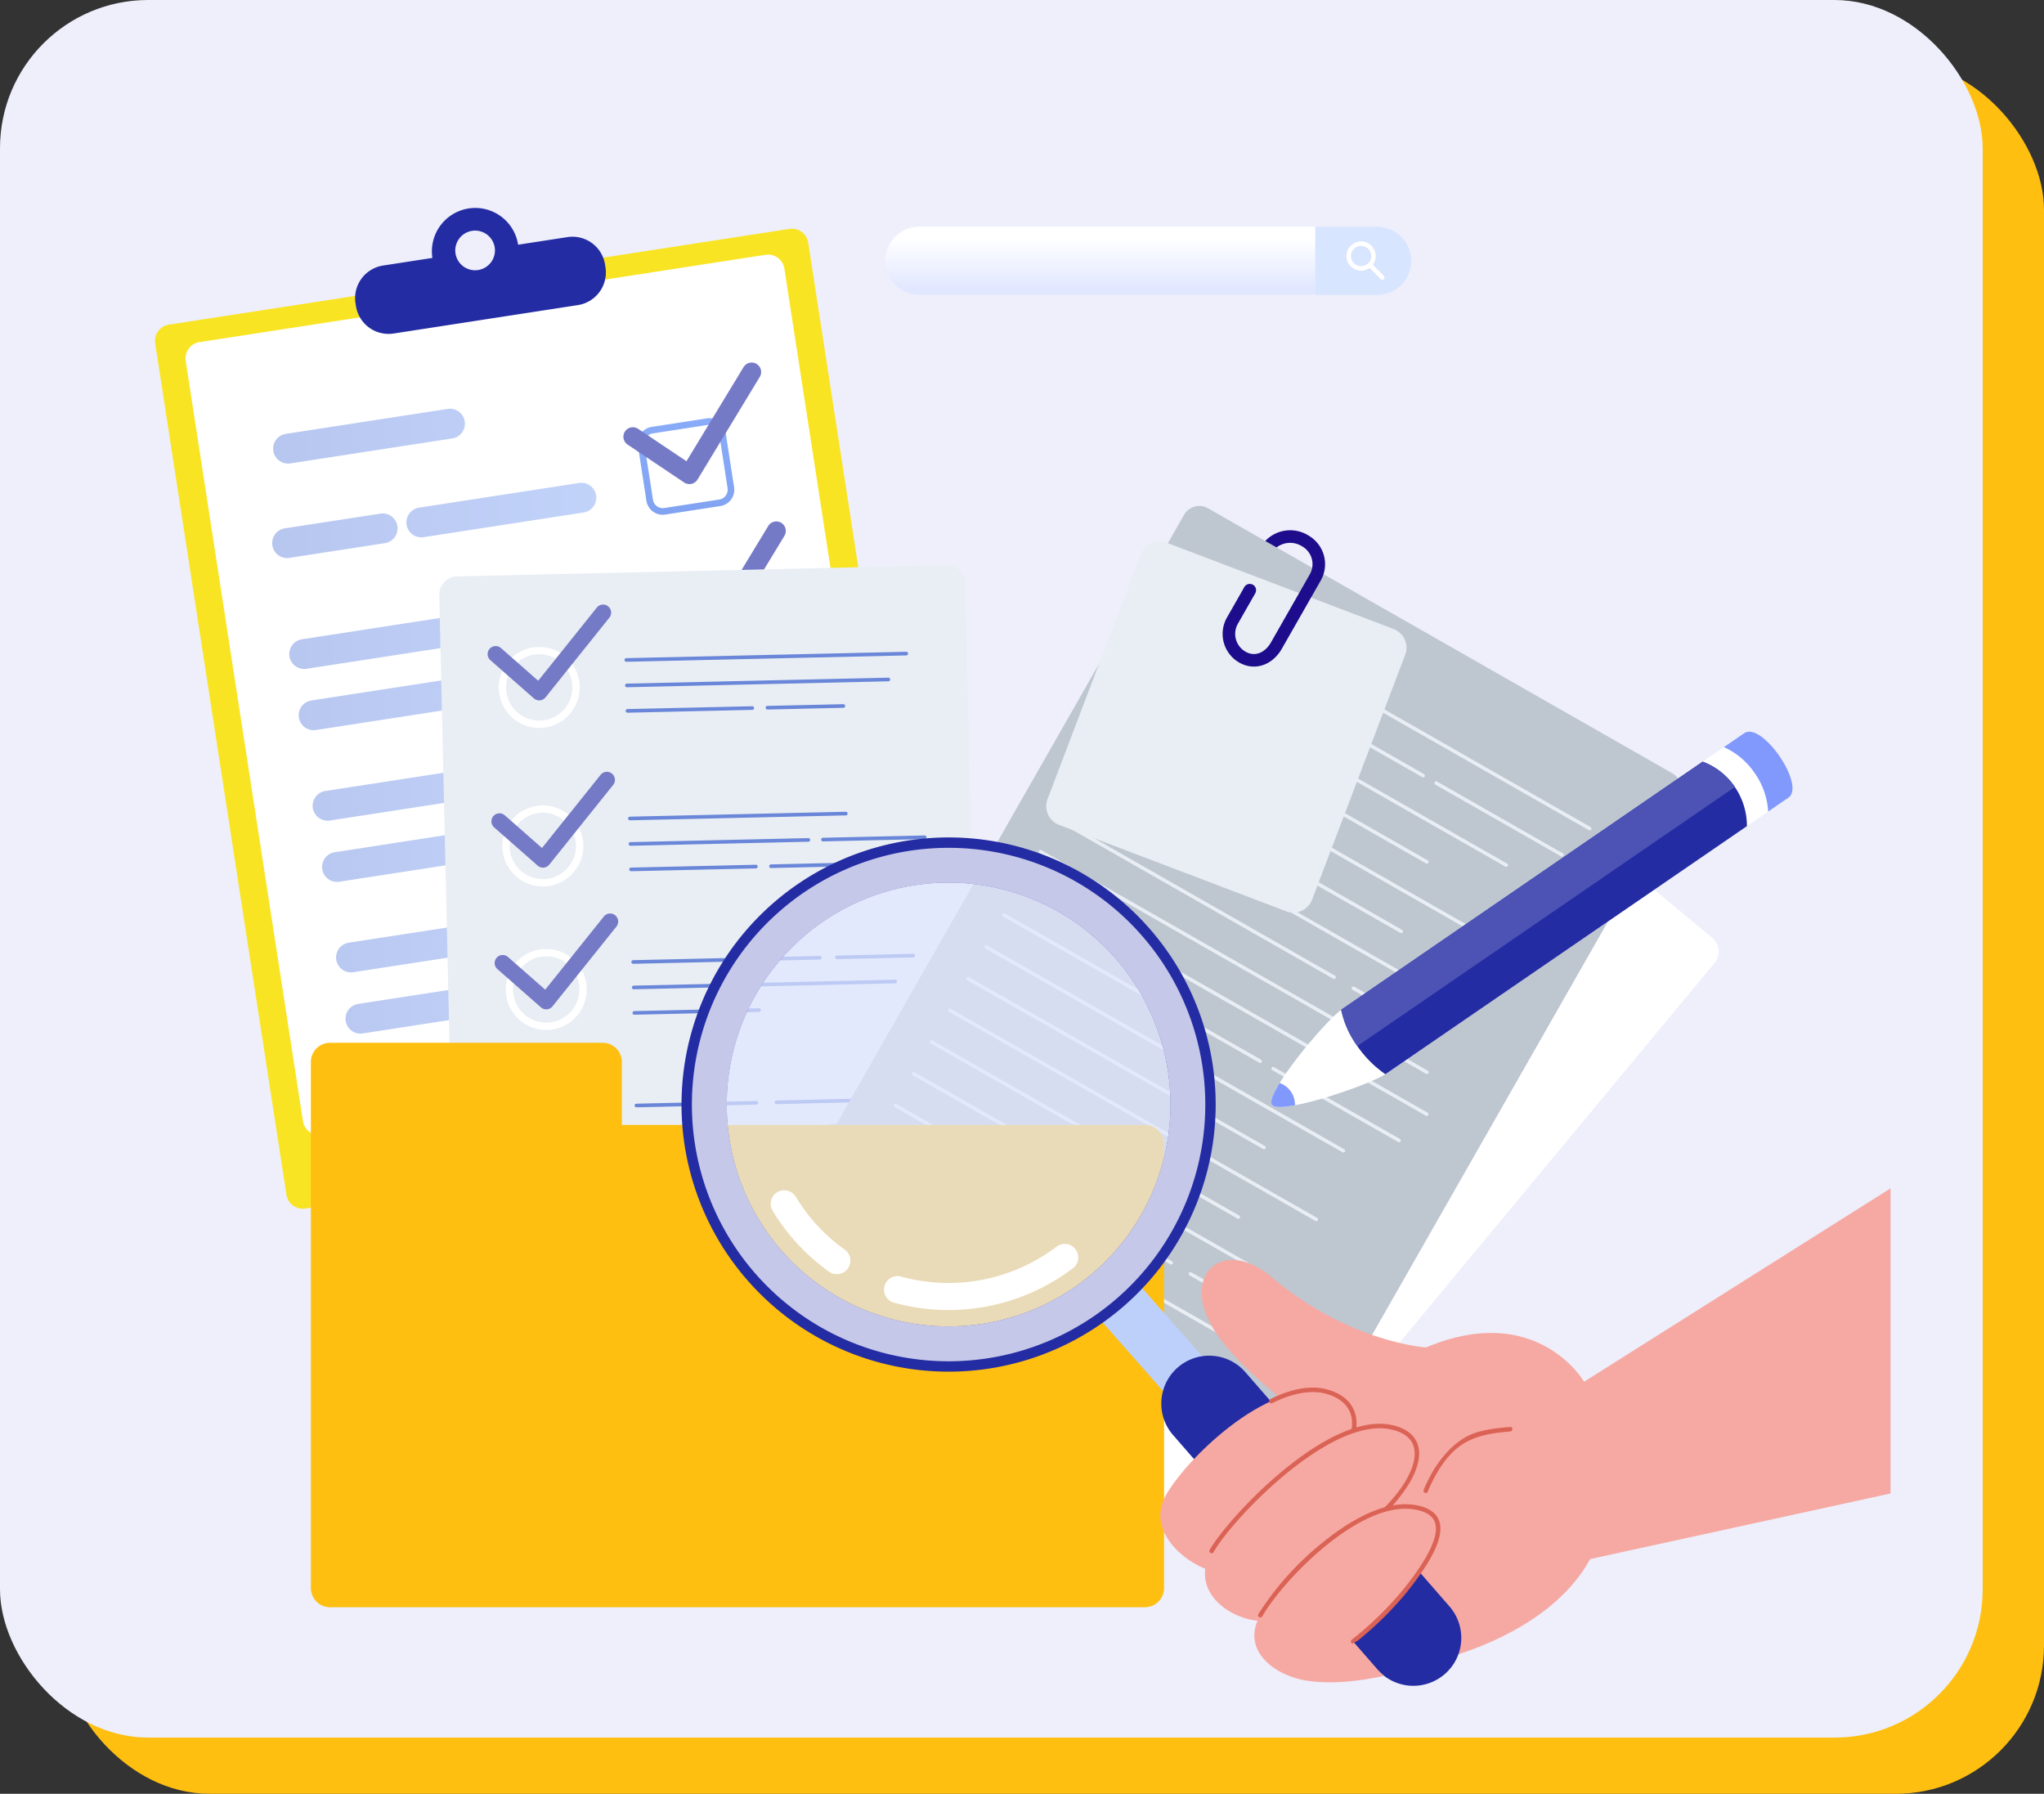 <svg xmlns="http://www.w3.org/2000/svg" xmlns:xlink="http://www.w3.org/1999/xlink" width="400" height="351" viewBox="0 0 400 351">
  <rect x="0" y="0" width="400" height="351" fill="#333333" stroke="none"/>
  <defs>
    <linearGradient id="linear-gradient" x1="-0.529" y1="-1.696" x2="2.501" y2="-1.696" gradientUnits="objectBoundingBox">
      <stop offset="0" stop-color="#6986d9"/>
      <stop offset="1" stop-color="#8fb3ff"/>
    </linearGradient>
    <linearGradient id="linear-gradient-2" x1="-0.801" y1="-2.342" x2="3.832" y2="-2.342" xlink:href="#linear-gradient"/>
    <linearGradient id="linear-gradient-3" x1="-1.236" y1="-1.354" x2="1.824" y2="-1.354" xlink:href="#linear-gradient"/>
    <linearGradient id="linear-gradient-4" x1="-0.392" y1="-1.066" x2="1.545" y2="-1.066" xlink:href="#linear-gradient"/>
    <linearGradient id="linear-gradient-5" x1="-0.662" y1="-1.682" x2="2.367" y2="-1.682" xlink:href="#linear-gradient"/>
    <linearGradient id="linear-gradient-6" x1="-2.778" y1="-1.57" x2="1.934" y2="-1.57" xlink:href="#linear-gradient"/>
    <linearGradient id="linear-gradient-7" x1="-0.611" y1="-1.4" x2="1.908" y2="-1.4" xlink:href="#linear-gradient"/>
    <linearGradient id="linear-gradient-8" x1="-3.977" y1="-1.706" x2="2.049" y2="-1.706" xlink:href="#linear-gradient"/>
    <linearGradient id="linear-gradient-9" x1="-0.542" y1="-1.135" x2="1.552" y2="-1.135" xlink:href="#linear-gradient"/>
    <linearGradient id="linear-gradient-10" x1="-0.991" y1="-1.836" x2="2.513" y2="-1.836" xlink:href="#linear-gradient"/>
    <linearGradient id="linear-gradient-11" x1="-1.973" y1="-1.267" x2="1.411" y2="-1.267" xlink:href="#linear-gradient"/>
    <linearGradient id="linear-gradient-12" x1="-1.38" y1="-2.211" x2="3.234" y2="-2.211" xlink:href="#linear-gradient"/>
    <linearGradient id="linear-gradient-13" x1="0.789" y1="4.052" x2="0.789" y2="-0.783" xlink:href="#linear-gradient"/>
    <linearGradient id="linear-gradient-14" x1="0.542" y1="2.449" x2="0.542" y2="-2.385" xlink:href="#linear-gradient"/>
    <linearGradient id="linear-gradient-15" x1="0.295" y1="0.846" x2="0.295" y2="-3.989" xlink:href="#linear-gradient"/>
    <linearGradient id="linear-gradient-16" x1="0.048" y1="-0.756" x2="0.048" y2="-5.591" xlink:href="#linear-gradient"/>
    <linearGradient id="linear-gradient-17" x1="3.753" y1="51.536" x2="1.4" y2="60.347" xlink:href="#linear-gradient"/>
    <linearGradient id="linear-gradient-18" x1="4.025" y1="53.598" x2="1.507" y2="62.799" xlink:href="#linear-gradient"/>
    <linearGradient id="linear-gradient-19" x1="8.318" y1="77.302" x2="3.123" y2="90.899" xlink:href="#linear-gradient"/>
    <linearGradient id="linear-gradient-20" x1="11.697" y1="96.539" x2="3.308" y2="112.961" xlink:href="#linear-gradient"/>
    <linearGradient id="linear-gradient-21" x1="4.923" y1="59.282" x2="1.883" y2="69.583" xlink:href="#linear-gradient"/>
    <linearGradient id="linear-gradient-22" x1="5.965" y1="65.456" x2="2.29" y2="76.915" xlink:href="#linear-gradient"/>
    <linearGradient id="linear-gradient-23" x1="8.449" y1="76.893" x2="3.255" y2="90.492" xlink:href="#linear-gradient"/>
    <linearGradient id="linear-gradient-24" x1="7.415" y1="80.393" x2="2.195" y2="94.027" xlink:href="#linear-gradient"/>
    <linearGradient id="linear-gradient-25" x1="8.489" y1="88.49" x2="2.148" y2="103.313" xlink:href="#linear-gradient"/>
    <linearGradient id="linear-gradient-26" x1="5.759" y1="63.684" x2="2.252" y2="74.86" xlink:href="#linear-gradient"/>
    <linearGradient id="linear-gradient-27" x1="4.147" y1="53.031" x2="1.629" y2="62.226" xlink:href="#linear-gradient"/>
    <linearGradient id="linear-gradient-28" x1="8.57" y1="76.555" x2="3.375" y2="90.16" xlink:href="#linear-gradient"/>
    <linearGradient id="linear-gradient-29" x1="11.222" y1="97.687" x2="2.85" y2="114.129" xlink:href="#linear-gradient"/>
    <linearGradient id="linear-gradient-30" x1="8.977" y1="77.561" x2="3.584" y2="91.399" xlink:href="#linear-gradient"/>
    <linearGradient id="linear-gradient-31" x1="5.95" y1="63.865" x2="2.386" y2="75.142" xlink:href="#linear-gradient"/>
    <linearGradient id="linear-gradient-32" x1="10.001" y1="80.658" x2="4.021" y2="95.106" xlink:href="#linear-gradient"/>
    <linearGradient id="linear-gradient-33" x1="7.656" y1="79.641" x2="2.435" y2="93.276" xlink:href="#linear-gradient"/>
    <linearGradient id="linear-gradient-34" x1="6.171" y1="72.574" x2="1.94" y2="84.915" xlink:href="#linear-gradient"/>
    <linearGradient id="linear-gradient-35" x1="8.813" y1="87.632" x2="2.446" y2="102.446" xlink:href="#linear-gradient"/>
    <linearGradient id="linear-gradient-36" x1="5.449" y1="6.112" x2="6.456" y2="6.112" xlink:href="#linear-gradient"/>
    <linearGradient id="linear-gradient-37" x1="0.5" y1="0.166" x2="0.5" y2="0.911" gradientUnits="objectBoundingBox">
      <stop offset="0.015" stop-color="#fff"/>
      <stop offset="0.999" stop-color="#e1e7ff"/>
    </linearGradient>
    <linearGradient id="linear-gradient-38" x1="2.194" y1="-1.567" x2="1.454" y2="-0.38" xlink:href="#linear-gradient-37"/>
  </defs>
  <g id="Grupo_124570" data-name="Grupo 124570" transform="translate(-915 -1562)">
    <g id="Grupo_121786" data-name="Grupo 121786" transform="translate(0 -2266)">
      <rect id="Rectángulo_43207" data-name="Rectángulo 43207" width="388" height="339" rx="29" transform="translate(927 3840)" fill="#febf10"/>
      <rect id="Rectángulo_43206" data-name="Rectángulo 43206" width="388" height="340" rx="29" transform="translate(915 3828)" fill="#eeeffb"/>
      <g id="Grupo_124337" data-name="Grupo 124337" transform="translate(1102.166 3782.17)">
        <g id="Grupo_124311" data-name="Grupo 124311" transform="translate(-156.842 86.521)">
          <path id="Trazado_189492" data-name="Trazado 189492" d="M-3.31,261.719a3.228,3.228,0,0,1-2.7,3.683l-121.417,18.727a3.229,3.229,0,0,1-3.684-2.7L-156.8,114.85a3.231,3.231,0,0,1,2.7-3.685L-32.688,92.438A3.229,3.229,0,0,1-29,95.137Z" transform="translate(156.842 -88.341)" fill="#f9e424"/>
          <path id="Trazado_189493" data-name="Trazado 189493" d="M-8.046,251.236a3.23,3.23,0,0,1-2.7,3.685L-121.51,272a3.229,3.229,0,0,1-3.685-2.7l-22.943-148.752a3.229,3.229,0,0,1,2.7-3.684L-34.674,99.784a3.23,3.23,0,0,1,3.684,2.7Z" transform="translate(154.159 -90.615)" fill="#fff"/>
          <g id="Grupo_124303" data-name="Grupo 124303" transform="translate(39.168)">
            <path id="Trazado_189494" data-name="Trazado 189494" d="M-58.56,92.226l-9.649,1.488a8.487,8.487,0,0,0-9.681-7.094A8.486,8.486,0,0,0-84.983,96.3l-9.649,1.488a6.459,6.459,0,0,0-5.4,7.368l.083.536a6.459,6.459,0,0,0,7.368,5.4l36.073-5.564a6.46,6.46,0,0,0,5.4-7.369l-.082-.536A6.46,6.46,0,0,0-58.56,92.226Zm-17.471,6.443a3.883,3.883,0,0,1-4.428-3.244A3.881,3.881,0,0,1-77.215,91a3.881,3.881,0,0,1,4.427,3.243A3.882,3.882,0,0,1-76.032,98.669Z" transform="translate(100.109 -86.521)" fill="#242ca3"/>
          </g>
          <g id="Grupo_124304" data-name="Grupo 124304" transform="translate(22.935 39.283)" opacity="0.5">
            <path id="Trazado_189495" data-name="Trazado 189495" d="M-85.842,145.9a2.922,2.922,0,0,1-2.443,3.335l-31.685,4.887a2.923,2.923,0,0,1-3.334-2.443h0a2.923,2.923,0,0,1,2.443-3.334l31.686-4.887a2.922,2.922,0,0,1,3.333,2.443Z" transform="translate(123.533 -143.421)" fill="url(#linear-gradient)"/>
            <path id="Trazado_189496" data-name="Trazado 189496" d="M-99.107,175.582a2.921,2.921,0,0,1-2.442,3.333l-18.7,2.885a2.924,2.924,0,0,1-3.335-2.443h0a2.924,2.924,0,0,1,2.444-3.335l18.7-2.884a2.922,2.922,0,0,1,3.333,2.443Z" transform="translate(123.621 -152.611)" fill="url(#linear-gradient-2)"/>
            <path id="Trazado_189497" data-name="Trazado 189497" d="M-48.433,166.893a2.924,2.924,0,0,1-2.443,3.334l-31.32,4.831a2.922,2.922,0,0,1-3.334-2.443h0a2.922,2.922,0,0,1,2.443-3.334l31.32-4.831a2.923,2.923,0,0,1,3.334,2.443Z" transform="translate(111.838 -149.921)" fill="url(#linear-gradient-3)"/>
            <path id="Trazado_189498" data-name="Trazado 189498" d="M-60.094,199.39a2.921,2.921,0,0,1-2.442,3.333l-52.867,8.155a2.923,2.923,0,0,1-3.335-2.443h0a2.923,2.923,0,0,1,2.443-3.335l52.867-8.154a2.922,2.922,0,0,1,3.333,2.443Z" transform="translate(122.119 -159.983)" fill="url(#linear-gradient-4)"/>
            <path id="Trazado_189499" data-name="Trazado 189499" d="M-78.6,221.469a2.921,2.921,0,0,1-2.443,3.334l-31.685,4.887a2.924,2.924,0,0,1-3.335-2.443h0a2.924,2.924,0,0,1,2.444-3.335l31.684-4.887a2.921,2.921,0,0,1,3.334,2.443Z" transform="translate(121.291 -166.819)" fill="url(#linear-gradient-5)"/>
            <path id="Trazado_189500" data-name="Trazado 189500" d="M-30.882,215.036a2.922,2.922,0,0,1-2.443,3.333l-18.293,2.822a2.922,2.922,0,0,1-3.333-2.443h0a2.922,2.922,0,0,1,2.443-3.335l18.293-2.822a2.923,2.923,0,0,1,3.334,2.443Z" transform="translate(102.37 -164.827)" fill="url(#linear-gradient-6)"/>
            <path id="Trazado_189501" data-name="Trazado 189501" d="M-67.027,245.422a2.922,2.922,0,0,1-2.443,3.334l-39.3,6.062a2.923,2.923,0,0,1-3.335-2.443h0a2.923,2.923,0,0,1,2.444-3.334l39.3-6.062a2.922,2.922,0,0,1,3.333,2.443Z" transform="translate(120.066 -174.236)" fill="url(#linear-gradient-7)"/>
            <path id="Trazado_189502" data-name="Trazado 189502" d="M-24.563,240.69a2.923,2.923,0,0,1-2.443,3.335l-13.026,2.009a2.924,2.924,0,0,1-3.335-2.443h0a2.923,2.923,0,0,1,2.444-3.334l13.025-2.009a2.922,2.922,0,0,1,3.334,2.443Z" transform="translate(98.783 -172.77)" fill="url(#linear-gradient-8)"/>
            <path id="Trazado_189503" data-name="Trazado 189503" d="M-55.205,260.726a2.922,2.922,0,0,1-2.442,3.334l-48.447,7.472a2.922,2.922,0,0,1-3.335-2.443h0a2.922,2.922,0,0,1,2.443-3.333l48.447-7.473a2.922,2.922,0,0,1,3.333,2.443Z" transform="translate(119.237 -178.974)" fill="url(#linear-gradient-9)"/>
            <path id="Trazado_189504" data-name="Trazado 189504" d="M-73.085,291.258a2.923,2.923,0,0,1-2.443,3.335l-26.609,4.1a2.923,2.923,0,0,1-3.335-2.443h0a2.923,2.923,0,0,1,2.443-3.334l26.609-4.1a2.922,2.922,0,0,1,3.334,2.442Z" transform="translate(118.012 -188.428)" fill="url(#linear-gradient-10)"/>
            <path id="Trazado_189505" data-name="Trazado 189505" d="M-22.487,283.375a2.923,2.923,0,0,1-2.444,3.335l-27.759,4.281a2.922,2.922,0,0,1-3.335-2.443h0a2.923,2.923,0,0,1,2.443-3.333l27.76-4.282a2.922,2.922,0,0,1,3.335,2.443Z" transform="translate(102.703 -185.987)" fill="url(#linear-gradient-11)"/>
            <path id="Trazado_189506" data-name="Trazado 189506" d="M-78.219,310.35a2.923,2.923,0,0,1-2.443,3.335l-18.8,2.9a2.924,2.924,0,0,1-3.335-2.444h0a2.923,2.923,0,0,1,2.444-3.332l18.8-2.9a2.922,2.922,0,0,1,3.333,2.442Z" transform="translate(117.184 -194.339)" fill="url(#linear-gradient-12)"/>
          </g>
          <g id="Grupo_124305" data-name="Grupo 124305" transform="translate(94.479 41.138)">
            <path id="Trazado_189507" data-name="Trazado 189507" d="M-6.285,147.423a1.94,1.94,0,0,1,2.211,1.62l1.662,10.772a1.94,1.94,0,0,1-1.62,2.21L-14.8,163.687a1.94,1.94,0,0,1-2.211-1.62L-18.677,151.3a1.94,1.94,0,0,1,1.62-2.21l10.771-1.662m-.2-1.277-10.771,1.661a3.231,3.231,0,0,0-2.7,3.685l1.661,10.771a3.232,3.232,0,0,0,3.685,2.7L-3.836,163.3a3.231,3.231,0,0,0,2.7-3.685L-2.8,148.846a3.23,3.23,0,0,0-3.685-2.7Z" transform="translate(19.991 -146.109)" fill="url(#linear-gradient-13)"/>
            <path id="Trazado_189508" data-name="Trazado 189508" d="M.481,191.289a1.939,1.939,0,0,1,2.211,1.62L4.353,203.68a1.94,1.94,0,0,1-1.62,2.211l-10.771,1.662a1.94,1.94,0,0,1-2.211-1.62l-1.662-10.772a1.941,1.941,0,0,1,1.62-2.211L.481,191.289m-.2-1.277-10.771,1.662a3.231,3.231,0,0,0-2.7,3.685l1.662,10.771a3.23,3.23,0,0,0,3.685,2.7L2.93,207.168a3.23,3.23,0,0,0,2.7-3.684L3.968,192.712a3.231,3.231,0,0,0-3.684-2.7Z" transform="translate(17.896 -159.69)" fill="url(#linear-gradient-14)"/>
            <path id="Trazado_189509" data-name="Trazado 189509" d="M7.247,235.155a1.939,1.939,0,0,1,2.211,1.619l1.661,10.773a1.939,1.939,0,0,1-1.62,2.21l-10.771,1.661a1.939,1.939,0,0,1-2.211-1.62l-1.662-10.771a1.939,1.939,0,0,1,1.62-2.21l10.771-1.662m-.2-1.277L-3.721,235.54a3.23,3.23,0,0,0-2.7,3.684L-4.76,250a3.23,3.23,0,0,0,3.685,2.7L9.7,251.033a3.229,3.229,0,0,0,2.7-3.684l-1.661-10.772a3.23,3.23,0,0,0-3.685-2.7Z" transform="translate(15.802 -173.272)" fill="url(#linear-gradient-15)"/>
            <path id="Trazado_189510" data-name="Trazado 189510" d="M14.012,279.02a1.941,1.941,0,0,1,2.211,1.62l1.661,10.772a1.939,1.939,0,0,1-1.62,2.21L5.494,295.284a1.941,1.941,0,0,1-2.211-1.62L1.621,282.892a1.94,1.94,0,0,1,1.62-2.21l10.771-1.662m-.2-1.277L3.044,279.406a3.23,3.23,0,0,0-2.7,3.685l1.661,10.771a3.232,3.232,0,0,0,3.685,2.7L16.462,294.9a3.232,3.232,0,0,0,2.7-3.685L17.5,280.443a3.23,3.23,0,0,0-3.685-2.7Z" transform="translate(13.707 -186.854)" fill="url(#linear-gradient-16)"/>
          </g>
          <g id="Grupo_124310" data-name="Grupo 124310" transform="translate(91.671 30.232)">
            <g id="Grupo_124306" data-name="Grupo 124306">
              <path id="Trazado_189511" data-name="Trazado 189511" d="M-10.853,154.09a1.858,1.858,0,0,1-1.314-.292l-11.069-7.419a1.853,1.853,0,0,1-.508-2.571,1.854,1.854,0,0,1,2.571-.508l9.459,6.338L-.529,131.2a1.854,1.854,0,0,1,3.17,1.923L-9.552,153.22a1.857,1.857,0,0,1-1.184.848Z" transform="translate(24.058 -130.31)" fill="#757ac6"/>
            </g>
            <g id="Grupo_124307" data-name="Grupo 124307" transform="translate(4.802 31.13)">
              <path id="Trazado_189512" data-name="Trazado 189512" d="M-3.9,199.182a1.861,1.861,0,0,1-1.314-.292l-11.069-7.419a1.853,1.853,0,0,1-.508-2.571,1.854,1.854,0,0,1,2.571-.508l9.46,6.338L6.426,176.294a1.854,1.854,0,1,1,3.17,1.923L-2.6,198.312a1.857,1.857,0,0,1-1.184.848C-3.82,199.169-3.86,199.176-3.9,199.182Z" transform="translate(17.103 -175.402)" fill="#757ac6"/>
            </g>
            <g id="Grupo_124308" data-name="Grupo 124308" transform="translate(9.603 62.261)">
              <path id="Trazado_189513" data-name="Trazado 189513" d="M3.057,244.274a1.851,1.851,0,0,1-1.314-.293l-11.069-7.418a1.852,1.852,0,0,1-.508-2.57,1.855,1.855,0,0,1,2.572-.509L2.2,239.823,13.38,221.386a1.854,1.854,0,0,1,3.17,1.923L4.359,243.4a1.859,1.859,0,0,1-1.185.849C3.135,244.261,3.1,244.269,3.057,244.274Z" transform="translate(10.148 -220.495)" fill="#757ac6"/>
            </g>
            <g id="Grupo_124309" data-name="Grupo 124309" transform="translate(14.404 93.391)">
              <path id="Trazado_189514" data-name="Trazado 189514" d="M10.012,289.366a1.868,1.868,0,0,1-1.314-.291l-11.069-7.419a1.855,1.855,0,0,1-.508-2.573,1.854,1.854,0,0,1,2.571-.506l9.459,6.337,11.186-18.435a1.853,1.853,0,1,1,3.17,1.922L11.314,288.5a1.86,1.86,0,0,1-1.185.848Z" transform="translate(3.194 -265.586)" fill="#757ac6"/>
            </g>
          </g>
        </g>
        <g id="Grupo_124319" data-name="Grupo 124319" transform="translate(-101.203 156.431)">
          <path id="Trazado_189515" data-name="Trazado 189515" d="M29.664,321.412a3.565,3.565,0,0,1-3.483,3.645l-95.828,2.18a3.565,3.565,0,0,1-3.644-3.484l-2.958-130.144a3.564,3.564,0,0,1,3.483-3.645l95.827-2.177a3.564,3.564,0,0,1,3.645,3.482Z" transform="translate(76.249 -187.785)" fill="#e9eef4"/>
          <g id="Grupo_124312" data-name="Grupo 124312" transform="translate(11.639 15.988)">
            <path id="Trazado_189516" data-name="Trazado 189516" d="M-51.616,212.37a6.5,6.5,0,0,1,6.641,6.347,6.5,6.5,0,0,1-6.346,6.641,6.5,6.5,0,0,1-6.642-6.347,6.5,6.5,0,0,1,6.347-6.641m-.033-1.425a7.922,7.922,0,0,0-7.74,8.1,7.923,7.923,0,0,0,8.1,7.74,7.922,7.922,0,0,0,7.74-8.1,7.921,7.921,0,0,0-8.1-7.738Z" transform="translate(59.391 -210.943)" fill="#fff"/>
            <path id="Trazado_189517" data-name="Trazado 189517" d="M-50.595,257.3a6.5,6.5,0,0,1,6.641,6.348A6.5,6.5,0,0,1-50.3,270.29a6.5,6.5,0,0,1-6.641-6.347,6.506,6.506,0,0,1,6.347-6.644m-.033-1.423a7.919,7.919,0,0,0-7.739,8.1,7.921,7.921,0,0,0,8.1,7.74,7.92,7.92,0,0,0,7.739-8.1,7.92,7.92,0,0,0-8.1-7.738Z" transform="translate(59.075 -224.854)" fill="#fff"/>
            <path id="Trazado_189518" data-name="Trazado 189518" d="M-49.636,297.973a6.5,6.5,0,0,1,6.641,6.346,6.5,6.5,0,0,1-6.347,6.642,6.5,6.5,0,0,1-6.642-6.345,6.505,6.505,0,0,1,6.347-6.643m-.033-1.425a7.921,7.921,0,0,0-7.739,8.1,7.924,7.924,0,0,0,8.1,7.742,7.926,7.926,0,0,0,7.741-8.1,7.923,7.923,0,0,0-8.1-7.738Z" transform="translate(58.778 -237.447)" fill="#fff"/>
            <path id="Trazado_189519" data-name="Trazado 189519" d="M-48.746,338.648A6.5,6.5,0,0,1-42.1,345a6.5,6.5,0,0,1-6.347,6.641,6.5,6.5,0,0,1-6.642-6.345,6.5,6.5,0,0,1,6.347-6.644m-.032-1.426a7.924,7.924,0,0,0-7.741,8.1,7.923,7.923,0,0,0,8.1,7.741,7.924,7.924,0,0,0,7.741-8.1,7.925,7.925,0,0,0-8.1-7.741Z" transform="translate(58.502 -250.041)" fill="#fff"/>
          </g>
          <g id="Grupo_124313" data-name="Grupo 124313" transform="translate(36.25 16.936)">
            <path id="Trazado_189520" data-name="Trazado 189520" d="M-23.378,214.273,31.4,213.028a.356.356,0,0,0-.016-.712l-54.778,1.244a.357.357,0,0,0-.349.365A.356.356,0,0,0-23.378,214.273Z" transform="translate(23.742 -212.316)" fill="url(#linear-gradient-17)"/>
            <path id="Trazado_189521" data-name="Trazado 189521" d="M-23.213,221.526l51.147-1.161a.357.357,0,1,0-.017-.713l-51.147,1.162a.356.356,0,0,0-.347.365A.354.354,0,0,0-23.213,221.526Z" transform="translate(23.691 -214.587)" fill="url(#linear-gradient-18)"/>
            <path id="Trazado_189522" data-name="Trazado 189522" d="M-23.049,229.017l24.419-.556a.356.356,0,0,0-.017-.712l-24.418.554a.358.358,0,0,0-.349.365A.359.359,0,0,0-23.049,229.017Z" transform="translate(23.641 -217.094)" fill="url(#linear-gradient-19)"/>
            <path id="Trazado_189523" data-name="Trazado 189523" d="M16.606,227.5a.356.356,0,0,0,.017.712l14.85-.338a.356.356,0,0,0-.016-.712Z" transform="translate(11.357 -216.912)" fill="url(#linear-gradient-20)"/>
            <path id="Trazado_189524" data-name="Trazado 189524" d="M-22.356,259.331l42.239-.96a.357.357,0,0,0-.018-.715l-42.237.961a.356.356,0,0,0-.348.363A.356.356,0,0,0-22.356,259.331Z" transform="translate(23.426 -226.354)" fill="url(#linear-gradient-21)"/>
            <path id="Trazado_189525" data-name="Trazado 189525" d="M-22.193,266.623l34.813-.792a.357.357,0,0,0-.015-.713l-34.814.792a.357.357,0,0,0-.349.365A.356.356,0,0,0-22.193,266.623Z" transform="translate(23.375 -228.664)" fill="url(#linear-gradient-22)"/>
            <path id="Trazado_189526" data-name="Trazado 189526" d="M-22.028,273.945l24.419-.554a.357.357,0,0,0-.016-.715l-24.419.556a.356.356,0,0,0-.349.364A.358.358,0,0,0-22.028,273.945Z" transform="translate(23.324 -231.005)" fill="url(#linear-gradient-23)"/>
            <path id="Trazado_189527" data-name="Trazado 189527" d="M42.286,272.129a.354.354,0,0,0-.363-.349l-24.3.552a.356.356,0,1,0,.017.712l24.294-.552A.355.355,0,0,0,42.286,272.129Z" transform="translate(11.041 -230.727)" fill="url(#linear-gradient-24)"/>
            <path id="Trazado_189528" data-name="Trazado 189528" d="M32,265.187a.355.355,0,0,0,.364.349l19.875-.452a.356.356,0,1,0-.017-.711l-19.874.451A.355.355,0,0,0,32,265.187Z" transform="translate(6.485 -228.433)" fill="url(#linear-gradient-25)"/>
            <path id="Trazado_189529" data-name="Trazado 189529" d="M-21.431,300.064l36.514-.831a.356.356,0,1,0-.017-.712l-36.514.83a.357.357,0,0,0-.348.365A.357.357,0,0,0-21.431,300.064Z" transform="translate(23.14 -239.007)" fill="url(#linear-gradient-26)"/>
            <path id="Trazado_189530" data-name="Trazado 189530" d="M-21.267,307.132l51.148-1.161a.357.357,0,0,0-.016-.715l-51.148,1.163a.357.357,0,0,0-.349.365A.357.357,0,0,0-21.267,307.132Z" transform="translate(23.089 -241.092)" fill="url(#linear-gradient-27)"/>
            <path id="Trazado_189531" data-name="Trazado 189531" d="M-21.1,314.619l24.419-.554a.357.357,0,0,0-.016-.713l-24.42.556a.356.356,0,0,0-.348.364A.357.357,0,0,0-21.1,314.619Z" transform="translate(23.038 -243.599)" fill="url(#linear-gradient-28)"/>
            <path id="Trazado_189532" data-name="Trazado 189532" d="M36.355,298.969l14.883-.336a.358.358,0,0,0,.348-.366.354.354,0,0,0-.364-.347l-14.883.338a.356.356,0,1,0,.015.711Z" transform="translate(5.248 -238.821)" fill="url(#linear-gradient-29)"/>
            <path id="Trazado_189533" data-name="Trazado 189533" d="M-20.507,340.871l23.494-.533a.357.357,0,0,0-.016-.713l-23.5.534a.355.355,0,0,0-.348.365A.357.357,0,0,0-20.507,340.871Z" transform="translate(22.853 -251.733)" fill="url(#linear-gradient-30)"/>
            <path id="Trazado_189534" data-name="Trazado 189534" d="M-20.343,347.961l35.918-.817a.356.356,0,0,0-.017-.712l-35.917.816a.358.358,0,0,0-.349.364A.358.358,0,0,0-20.343,347.961Z" transform="translate(22.802 -253.841)" fill="url(#linear-gradient-31)"/>
            <path id="Trazado_189535" data-name="Trazado 189535" d="M.923,354.135l-21.118.48a.36.36,0,0,0-.349.365.358.358,0,0,0,.365.349l21.118-.481a.357.357,0,1,0-.016-.713Z" transform="translate(22.752 -256.226)" fill="url(#linear-gradient-32)"/>
            <path id="Trazado_189536" data-name="Trazado 189536" d="M43.772,353.131l-24.3.55a.357.357,0,0,0,.017.715l24.3-.553a.359.359,0,0,0,.348-.365A.353.353,0,0,0,43.772,353.131Z" transform="translate(10.469 -255.915)" fill="url(#linear-gradient-33)"/>
            <path id="Trazado_189537" data-name="Trazado 189537" d="M49.3,338.5l-30.148.685a.356.356,0,1,0,.017.712l30.148-.686a.356.356,0,1,0-.017-.711Z" transform="translate(10.57 -251.386)" fill="url(#linear-gradient-34)"/>
            <path id="Trazado_189538" data-name="Trazado 189538" d="M54.105,345.72l-19.79.449a.357.357,0,0,0,.015.715l19.792-.45a.357.357,0,1,0-.017-.714Z" transform="translate(5.875 -253.62)" fill="url(#linear-gradient-35)"/>
          </g>
          <g id="Grupo_124318" data-name="Grupo 124318" transform="translate(9.464 7.695)">
            <g id="Grupo_124314" data-name="Grupo 124314" transform="translate(0.744 32.728)">
              <path id="Trazado_189539" data-name="Trazado 189539" d="M-51.334,265.09a1.584,1.584,0,0,1-1.076-.391l-8.517-7.482a1.575,1.575,0,0,1-.144-2.223,1.575,1.575,0,0,1,2.225-.144l7.277,6.391L-40.1,246.927a1.579,1.579,0,0,1,2.218-.245,1.578,1.578,0,0,1,.244,2.217l-12.5,15.6a1.578,1.578,0,0,1-1.093.585C-51.266,265.088-51.3,265.09-51.334,265.09Z" transform="translate(61.462 -246.337)" fill="#757ac6"/>
            </g>
            <g id="Grupo_124315" data-name="Grupo 124315">
              <path id="Trazado_189540" data-name="Trazado 189540" d="M-52.412,217.684a1.571,1.571,0,0,1-1.076-.391l-8.517-7.48a1.578,1.578,0,0,1-.144-2.225,1.579,1.579,0,0,1,2.226-.145l7.277,6.393,11.472-14.314a1.576,1.576,0,0,1,2.216-.245,1.577,1.577,0,0,1,.244,2.217l-12.5,15.6a1.578,1.578,0,0,1-1.093.584C-52.343,217.682-52.379,217.684-52.412,217.684Z" transform="translate(62.54 -198.93)" fill="#757ac6"/>
            </g>
            <g id="Grupo_124316" data-name="Grupo 124316" transform="translate(1.375 60.453)">
              <path id="Trazado_189541" data-name="Trazado 189541" d="M-50.421,305.249a1.577,1.577,0,0,1-1.076-.391l-8.517-7.481a1.576,1.576,0,0,1-.144-2.224,1.578,1.578,0,0,1,2.225-.146l7.277,6.393,11.473-14.315a1.579,1.579,0,0,1,2.216-.244,1.579,1.579,0,0,1,.244,2.218l-12.5,15.6a1.577,1.577,0,0,1-1.094.585C-50.353,305.246-50.388,305.249-50.421,305.249Z" transform="translate(60.549 -286.495)" fill="#757ac6"/>
            </g>
            <g id="Grupo_124317" data-name="Grupo 124317" transform="translate(1.99 87.544)">
              <path id="Trazado_189542" data-name="Trazado 189542" d="M-49.529,344.49a1.573,1.573,0,0,1-1.076-.391l-8.517-7.48a1.578,1.578,0,0,1-.144-2.225,1.58,1.58,0,0,1,2.226-.146l7.277,6.393,11.471-14.313a1.574,1.574,0,0,1,2.215-.244,1.576,1.576,0,0,1,.246,2.215l-12.5,15.6a1.573,1.573,0,0,1-1.094.584A.593.593,0,0,1-49.529,344.49Z" transform="translate(59.658 -325.737)" fill="url(#linear-gradient-36)"/>
            </g>
          </g>
        </g>
        <g id="Grupo_124320" data-name="Grupo 124320" transform="translate(-13.911 90.176)">
          <path id="Trazado_189543" data-name="Trazado 189543" d="M153.115,98.483a6.668,6.668,0,0,1-6.668,6.668H56.859a6.668,6.668,0,0,1-6.668-6.668h0a6.668,6.668,0,0,1,6.668-6.668h89.589a6.668,6.668,0,0,1,6.668,6.668Z" transform="translate(-50.191 -91.815)" fill="url(#linear-gradient-37)"/>
          <path id="Trazado_189544" data-name="Trazado 189544" d="M190.847,98.483a6.668,6.668,0,0,0-6.668-6.668H172.057V105.15h12.122A6.668,6.668,0,0,0,190.847,98.483Z" transform="translate(-87.923 -91.815)" fill="#d8e5fe"/>
          <path id="Trazado_189545" data-name="Trazado 189545" d="M185.8,96.859a2.862,2.862,0,1,0-.37,4.33l2.158,2.188a.442.442,0,1,0,.63-.621l-2.158-2.187A2.864,2.864,0,0,0,185.8,96.859Zm-.65,3.417a1.977,1.977,0,1,1,.019-2.8A1.981,1.981,0,0,1,185.149,100.277Z" transform="translate(-90.661 -93.113)" fill="#fff"/>
        </g>
        <g id="Grupo_124323" data-name="Grupo 124323" transform="translate(-32.591 144.838)">
          <path id="Trazado_189546" data-name="Trazado 189546" d="M109.714,381.734a3.43,3.43,0,0,1-4.829.45L24.372,315.369a3.431,3.431,0,0,1-.449-4.831L118.34,196.765a3.429,3.429,0,0,1,4.829-.45l80.513,66.816a3.43,3.43,0,0,1,.45,4.829Z" transform="translate(-23.133 -178.588)" fill="#fff"/>
          <path id="Trazado_189547" data-name="Trazado 189547" d="M125.364,356.39a3.429,3.429,0,0,1-4.679,1.278L29.813,305.817a3.43,3.43,0,0,1-1.279-4.681l73.273-128.413a3.43,3.43,0,0,1,4.679-1.28L197.358,223.3a3.428,3.428,0,0,1,1.279,4.679Z" transform="translate(-24.665 -170.992)" fill="#bec6d0"/>
          <g id="Grupo_124321" data-name="Grupo 124321" transform="translate(16.792 17.622)">
            <path id="Trazado_189548" data-name="Trazado 189548" d="M134.878,197.158l79.147,45.161a.343.343,0,1,0,.341-.6l-79.147-45.161a.343.343,0,0,0-.341.6Z" transform="translate(-74.47 -196.517)" fill="#e9eef4"/>
            <path id="Trazado_189549" data-name="Trazado 189549" d="M129.746,206.152l50.1,28.589a.343.343,0,1,0,.34-.6l-50.1-28.589a.343.343,0,1,0-.34.6Z" transform="translate(-72.881 -199.302)" fill="#e9eef4"/>
            <path id="Trazado_189550" data-name="Trazado 189550" d="M206.329,249.061a.343.343,0,1,0-.34.6l24.629,14.053a.342.342,0,1,0,.34-.594Z" transform="translate(-96.487 -212.771)" fill="#e9eef4"/>
            <path id="Trazado_189551" data-name="Trazado 189551" d="M124.614,215.147l69.917,39.894a.342.342,0,1,0,.34-.594l-69.917-39.9a.343.343,0,0,0-.34.6Z" transform="translate(-71.292 -202.086)" fill="#e9eef4"/>
            <path id="Trazado_189552" data-name="Trazado 189552" d="M119.482,224.142,177.4,257.191a.342.342,0,1,0,.34-.594l-57.921-33.051a.343.343,0,1,0-.34.6Z" transform="translate(-69.703 -204.871)" fill="#e9eef4"/>
            <path id="Trazado_189553" data-name="Trazado 189553" d="M114.35,233.136l71.7,40.915a.343.343,0,1,0,.34-.6l-71.7-40.916a.343.343,0,0,0-.34.6Z" transform="translate(-68.114 -207.656)" fill="#e9eef4"/>
            <path id="Trazado_189554" data-name="Trazado 189554" d="M109.217,242.132,169.2,276.359a.344.344,0,0,0,.34-.6l-59.986-34.226a.343.343,0,0,0-.34.6Z" transform="translate(-66.525 -210.441)" fill="#e9eef4"/>
            <path id="Trazado_189555" data-name="Trazado 189555" d="M104.085,251.125l66.343,37.856a.344.344,0,0,0,.34-.6L104.424,250.53a.343.343,0,0,0-.34.6Z" transform="translate(-64.936 -213.226)" fill="#e9eef4"/>
            <path id="Trazado_189556" data-name="Trazado 189556" d="M98.953,260.12l53.929,30.774a.343.343,0,0,0,.34-.6l-53.93-30.772a.342.342,0,1,0-.339.6Z" transform="translate(-63.346 -216.011)" fill="#e9eef4"/>
            <path id="Trazado_189557" data-name="Trazado 189557" d="M182.875,307.217a.343.343,0,1,0-.34.6l12.713,7.252a.342.342,0,1,0,.34-.594Z" transform="translate(-89.225 -230.778)" fill="#e9eef4"/>
            <path id="Trazado_189558" data-name="Trazado 189558" d="M93.819,269.114l75.642,43.162a.343.343,0,1,0,.339-.6L94.16,268.519a.343.343,0,1,0-.341.6Z" transform="translate(-61.757 -218.796)" fill="#e9eef4"/>
            <path id="Trazado_189559" data-name="Trazado 189559" d="M168.175,322.676,89.027,277.514a.343.343,0,1,0-.34.6l79.147,45.161a.343.343,0,1,0,.34-.6Z" transform="translate(-60.169 -221.581)" fill="#e9eef4"/>
            <path id="Trazado_189560" data-name="Trazado 189560" d="M83.555,287.1l50.1,28.589a.343.343,0,1,0,.341-.6L83.9,286.509a.343.343,0,1,0-.34.6Z" transform="translate(-58.58 -224.366)" fill="#e9eef4"/>
            <path id="Trazado_189561" data-name="Trazado 189561" d="M184.768,344.066l-24.631-14.054a.343.343,0,0,0-.34.6l24.63,14.055a.344.344,0,0,0,.34-.6Z" transform="translate(-82.186 -237.836)" fill="#e9eef4"/>
            <path id="Trazado_189562" data-name="Trazado 189562" d="M78.423,296.1l69.918,39.895a.343.343,0,0,0,.34-.6L78.763,295.5a.343.343,0,1,0-.34.6Z" transform="translate(-56.991 -227.151)" fill="#e9eef4"/>
            <path id="Trazado_189563" data-name="Trazado 189563" d="M73.291,305.093l57.922,33.051a.343.343,0,1,0,.339-.6L73.632,304.5a.343.343,0,0,0-.34.6Z" transform="translate(-55.401 -229.935)" fill="#e9eef4"/>
            <path id="Trazado_189564" data-name="Trazado 189564" d="M68.158,314.088,139.863,355a.343.343,0,1,0,.34-.6L68.5,313.491a.344.344,0,0,0-.34.6Z" transform="translate(-53.812 -232.721)" fill="#e9eef4"/>
            <path id="Trazado_189565" data-name="Trazado 189565" d="M63.026,323.083l59.985,34.228a.343.343,0,0,0,.34-.6L63.366,322.487a.343.343,0,1,0-.34.6Z" transform="translate(-52.223 -235.506)" fill="#e9eef4"/>
            <path id="Trazado_189566" data-name="Trazado 189566" d="M57.894,332.076l66.343,37.854a.342.342,0,0,0,.34-.594L58.235,331.48a.344.344,0,0,0-.341.6Z" transform="translate(-50.634 -238.29)" fill="#e9eef4"/>
            <path id="Trazado_189567" data-name="Trazado 189567" d="M52.762,341.071l53.93,30.772a.343.343,0,1,0,.34-.6L53.1,340.476a.339.339,0,0,0-.467.126A.343.343,0,0,0,52.762,341.071Z" transform="translate(-49.045 -241.075)" fill="#e9eef4"/>
            <path id="Trazado_189568" data-name="Trazado 189568" d="M136.684,388.166a.344.344,0,0,0-.34.6l12.713,7.253a.343.343,0,1,0,.339-.6Z" transform="translate(-74.924 -255.841)" fill="#e9eef4"/>
            <path id="Trazado_189569" data-name="Trazado 189569" d="M123.611,392.63,47.969,349.47a.343.343,0,0,0-.34.6l75.641,43.161a.343.343,0,0,0,.34-.6Z" transform="translate(-47.456 -243.86)" fill="#e9eef4"/>
          </g>
          <path id="Trazado_189570" data-name="Trazado 189570" d="M147.818,251.138a3.913,3.913,0,0,1-5.049,2.267L98.323,236.5a3.912,3.912,0,0,1-2.267-5.049l18.228-47.921a3.913,3.913,0,0,1,5.049-2.267l44.446,16.907a3.913,3.913,0,0,1,2.266,5.049Z" transform="translate(-45.632 -174.092)" fill="#e9eef4"/>
          <g id="Grupo_124322" data-name="Grupo 124322" transform="translate(84.684 4.77)">
            <path id="Trazado_189571" data-name="Trazado 189571" d="M162.59,178.906a6.721,6.721,0,0,0-8.446,1.074l2.213,1.262a4.367,4.367,0,0,1,5.014-.2,4,4,0,0,1,1.491,5.457l-7.625,13.363c-.987,1.729-2.9,2.948-4.963,1.774a4.006,4.006,0,0,1-1.492-5.457l3.4-5.96A1.23,1.23,0,1,0,150.045,189l-3.4,5.959a6.47,6.47,0,0,0,2.409,8.815c2.966,1.691,6.465.56,8.322-2.692L165,187.722A6.471,6.471,0,0,0,162.59,178.906Z" transform="translate(-145.796 -177.902)" fill="#1d0c8c"/>
          </g>
        </g>
        <path id="Trazado_189572" data-name="Trazado 189572" d="M50.562,339.213H-51.787v-12.32a3.757,3.757,0,0,0-3.757-3.757h-53.348a3.756,3.756,0,0,0-3.757,3.757V429.831a3.757,3.757,0,0,0,3.757,3.758H50.562a3.757,3.757,0,0,0,3.756-3.758V342.971A3.756,3.756,0,0,0,50.562,339.213Z" transform="translate(-13.683 -73.261)" fill="#febf10"/>
        <g id="Grupo_124335" data-name="Grupo 124335" transform="translate(-53.799 209.694)">
          <g id="Grupo_124326" data-name="Grupo 124326" transform="translate(101.777 68.664)">
            <path id="Trazado_189573" data-name="Trazado 189573" d="M274.662,364.393l-59.97,37.838s-9.188-15.85-30.941-6.706c0,0-15.159-.982-30.23-13.772-9.428-8-17.986-.546-11.307,10.253,5.732,9.268,23.2,21.07,23.2,21.07l-21.87,21.452s16.022,20.553,21.751,23.589,39.834-1.586,50.584-21.181L274.662,424.1Z" transform="translate(-139.836 -364.393)" fill="#f6a9a3"/>
            <g id="Grupo_124325" data-name="Grupo 124325" transform="translate(43.423 46.686)">
              <g id="Grupo_124324" data-name="Grupo 124324">
                <path id="Trazado_189574" data-name="Trazado 189574" d="M219.721,432.9c-3.169.273-6.28.662-9.058,2.327-3.362,2.012-5.658,6-7.127,9.513-.22.523-.98.077-.764-.44,1.583-3.778,4-7.516,7.453-9.839,2.749-1.85,6.284-2.165,9.49-2.443.568-.049.568.832.006.882Z" transform="translate(-202.734 -432.016)" fill="#db6356"/>
              </g>
            </g>
          </g>
          <g id="Grupo_124330" data-name="Grupo 124330" transform="translate(0)">
            <path id="Trazado_189575" data-name="Trazado 189575" d="M128.465,418.284l7.716-6.725L112.512,384.7,104.8,391.43Z" transform="translate(-27.209 -302.017)" fill="#bdd0fb"/>
            <path id="Trazado_189576" data-name="Trazado 189576" d="M108.654,389.573l-3.858,3.364,23.67,26.854,3.858-3.363Z" transform="translate(-27.209 -303.525)" fill="#bdd0fb" opacity="0.5" style="mix-blend-mode: multiply;isolation: isolate"/>
            <path id="Trazado_189577" data-name="Trazado 189577" d="M170.679,473.206a9.375,9.375,0,0,0,13.226.907h0a9.375,9.375,0,0,0,.909-13.226L144.858,415.04a9.375,9.375,0,0,0-13.227-.909h0a9.374,9.374,0,0,0-.909,13.227Z" transform="translate(-34.522 -310.414)" fill="#242ca3"/>
            <g id="Grupo_124327" data-name="Grupo 124327">
              <path id="Trazado_189578" data-name="Trazado 189578" d="M5.278,351.542A52.267,52.267,0,1,0,10.34,277.8,52.269,52.269,0,0,0,5.278,351.542Zm10.884-67.064a43.406,43.406,0,1,1-4.2,61.242A43.406,43.406,0,0,1,16.162,284.479Z" transform="translate(7.586 -264.935)" fill="#242ca3"/>
            </g>
            <g id="Grupo_124328" data-name="Grupo 124328" transform="translate(2.032 2.032)">
              <path id="Trazado_189579" data-name="Trazado 189579" d="M7.722,351.119a50.235,50.235,0,1,0,4.866-70.876A50.235,50.235,0,0,0,7.722,351.119Zm9.352-65.729a43.406,43.406,0,1,1-4.2,61.242A43.406,43.406,0,0,1,17.074,285.39Z" transform="translate(4.643 -267.877)" fill="#c6c8e9"/>
            </g>
            <path id="Trazado_189580" data-name="Trazado 189580" d="M15.932,349.694a43.407,43.407,0,1,0,4.2-61.242A43.4,43.4,0,0,0,15.932,349.694Z" transform="translate(3.613 -268.908)" opacity="0.7" fill="url(#linear-gradient-38)" style="mix-blend-mode: screen;isolation: isolate"/>
            <g id="Grupo_124329" data-name="Grupo 124329" transform="translate(17.463 69.051)">
              <path id="Trazado_189581" data-name="Trazado 189581" d="M87.291,381.193a2.642,2.642,0,0,1-.5,3.7,40.276,40.276,0,0,1-35.027,6.748,2.642,2.642,0,1,1,1.4-5.1,34.994,34.994,0,0,0,30.424-5.86A2.642,2.642,0,0,1,87.291,381.193Z" transform="translate(-27.65 -369.658)" fill="#fff"/>
              <path id="Trazado_189582" data-name="Trazado 189582" d="M32.246,376.609a2.642,2.642,0,0,1-3.067,4.3,39.951,39.951,0,0,1-11.092-11.952,2.646,2.646,0,0,1,.111-2.9,2.612,2.612,0,0,1,.788-.727,2.642,2.642,0,0,1,3.627.9A34.718,34.718,0,0,0,32.246,376.609Z" transform="translate(-17.708 -364.953)" fill="#fff"/>
            </g>
          </g>
          <g id="Grupo_124334" data-name="Grupo 124334" transform="translate(93.703 107.65)">
            <path id="Trazado_189583" data-name="Trazado 189583" d="M137.785,456.916c-5.206-1.705-12.257-7.82-8.665-14.518s19.646-23,31.818-20.372c8.254,1.783,6.374,10.882-1.767,18.317S137.785,456.916,137.785,456.916Z" transform="translate(-128.14 -421.135)" fill="#f6a9a3"/>
            <g id="Grupo_124331" data-name="Grupo 124331" transform="translate(21.281)">
              <path id="Trazado_189584" data-name="Trazado 189584" d="M174.242,433.9c1.58-2.75,2.186-5.387,1.669-7.613-.564-2.419-2.439-4.155-5.421-5.019-3.957-1.146-8.319.372-11.281,1.847a.44.44,0,0,0,.391.789c2.822-1.406,6.96-2.857,10.645-1.789,2.658.77,4.32,2.282,4.808,4.372.834,3.578-1.753,8.633-6.751,13.2a.441.441,0,1,0,.6.65A27.566,27.566,0,0,0,174.242,433.9Z" transform="translate(-158.965 -420.863)" fill="#db6356"/>
            </g>
            <path id="Trazado_189585" data-name="Trazado 189585" d="M153.2,469.873c-6.211.7-15.953-5.232-11.105-13.653,3.793-6.588,23.008-26.85,35.18-24.219,8.253,1.783,5.516,10.131-2.624,17.565S153.2,469.873,153.2,469.873Z" transform="translate(-132.056 -424.239)" fill="#f6a9a3"/>
            <g id="Grupo_124332" data-name="Grupo 124332" transform="translate(9.598 7.086)">
              <path id="Trazado_189586" data-name="Trazado 189586" d="M181.307,442.545c1.534-2.669,2.126-5.137,1.6-7.076-.391-1.446-1.6-3.331-5.154-4.1-6.807-1.472-15.233,3.941-21.1,8.742-6.528,5.34-12.523,12.169-14.55,15.689h0a.44.44,0,0,0,.764.438c3.888-6.756,22.924-26.554,34.7-24.009,2.5.542,4.015,1.707,4.488,3.465.891,3.3-1.914,8.411-7.316,13.345a.441.441,0,0,0,.594.651A30.892,30.892,0,0,0,181.307,442.545Z" transform="translate(-142.043 -431.127)" fill="#db6356"/>
            </g>
            <path id="Trazado_189587" data-name="Trazado 189587" d="M155.953,475.845a47.579,47.579,0,0,1,6.452-8.271c4.213-4.449,9.656-8.961,15-11.324a15.661,15.661,0,0,1,8.793-1.537c6.311,1.067,5.576,5.83.874,12.629-.822,1.187-1.762,2.436-2.808,3.74a75.162,75.162,0,0,1-10.108,9.976l.851.976,3.839,4.4a9.389,9.389,0,0,0,1.351,1.27c-4.626,1.008-10.278,1.727-15.317.912C158.709,487.626,152.057,482.621,155.953,475.845Z" transform="translate(-136.392 -431.298)" fill="#f6a9a3"/>
            <g id="Grupo_124333" data-name="Grupo 124333" transform="translate(19.121 22.826)">
              <path id="Trazado_189588" data-name="Trazado 189588" d="M175.414,480.571a66.7,66.7,0,0,0,9.518-9.411c5.329-6.632,7.4-11.231,6.32-14.062-.6-1.582-2.168-2.6-4.656-3.017-6.156-1.039-13.128,3.319-17.893,7.154a57.678,57.678,0,0,0-12.808,14.192.44.44,0,0,0,.764.438c4.065-7.072,19.1-22.719,29.791-20.916,2.156.364,3.5,1.192,3.979,2.461.942,2.479-1.138,6.92-6.185,13.2a65.9,65.9,0,0,1-10.064,9.817.44.44,0,0,0,.155.777Z" transform="translate(-155.836 -453.926)" fill="#db6356"/>
            </g>
          </g>
        </g>
        <g id="Grupo_124336" data-name="Grupo 124336" transform="translate(61.615 189.003)">
          <path id="Trazado_189589" data-name="Trazado 189589" d="M159.709,307.952h0c-1.443-2.1,10.325-16.364,13.81-18.755l78.6-53.932c3.484-2.392,12.143,10.227,8.659,12.62l-78.6,53.932c-3.485,2.389-21.026,8.238-22.469,6.135Z" transform="translate(-159.587 -234.964)" fill="#fff"/>
          <path id="Trazado_189590" data-name="Trazado 189590" d="M179.4,292.009a21.446,21.446,0,0,0,8.648,12.606c.094-.058.183-.115.261-.168l70.494-48.369a13.447,13.447,0,0,0-8.659-12.619l-70.493,48.369C179.578,291.88,179.491,291.943,179.4,292.009Z" transform="translate(-165.723 -237.594)" fill="#242ca3"/>
          <path id="Trazado_189591" data-name="Trazado 189591" d="M293.942,243.106a14.439,14.439,0,0,1,2.605,7.493l3.959-2.715c3.484-2.393-5.174-15.012-8.659-12.62l-3.958,2.715A14.437,14.437,0,0,1,293.942,243.106Z" transform="translate(-199.312 -234.964)" fill="#8199fd" style="mix-blend-mode: multiply;isolation: isolate"/>
          <path id="Trazado_189592" data-name="Trazado 189592" d="M161.226,334.529c-1.254,2.038-1.931,3.647-1.517,4.25s2.158.551,4.512.113a4.49,4.49,0,0,0-3-4.363Z" transform="translate(-159.587 -265.791)" fill="#8199fd" style="mix-blend-mode: multiply;isolation: isolate"/>
          <path id="Trazado_189593" data-name="Trazado 189593" d="M256.449,248.415a12.758,12.758,0,0,0-6.3-4.957l-70.493,48.369c-.078.053-.164.116-.251.182a17.478,17.478,0,0,0,3.163,7.1" transform="translate(-165.723 -237.594)" fill="#4c53b5"/>
        </g>
      </g>
    </g>
  </g>
</svg>
